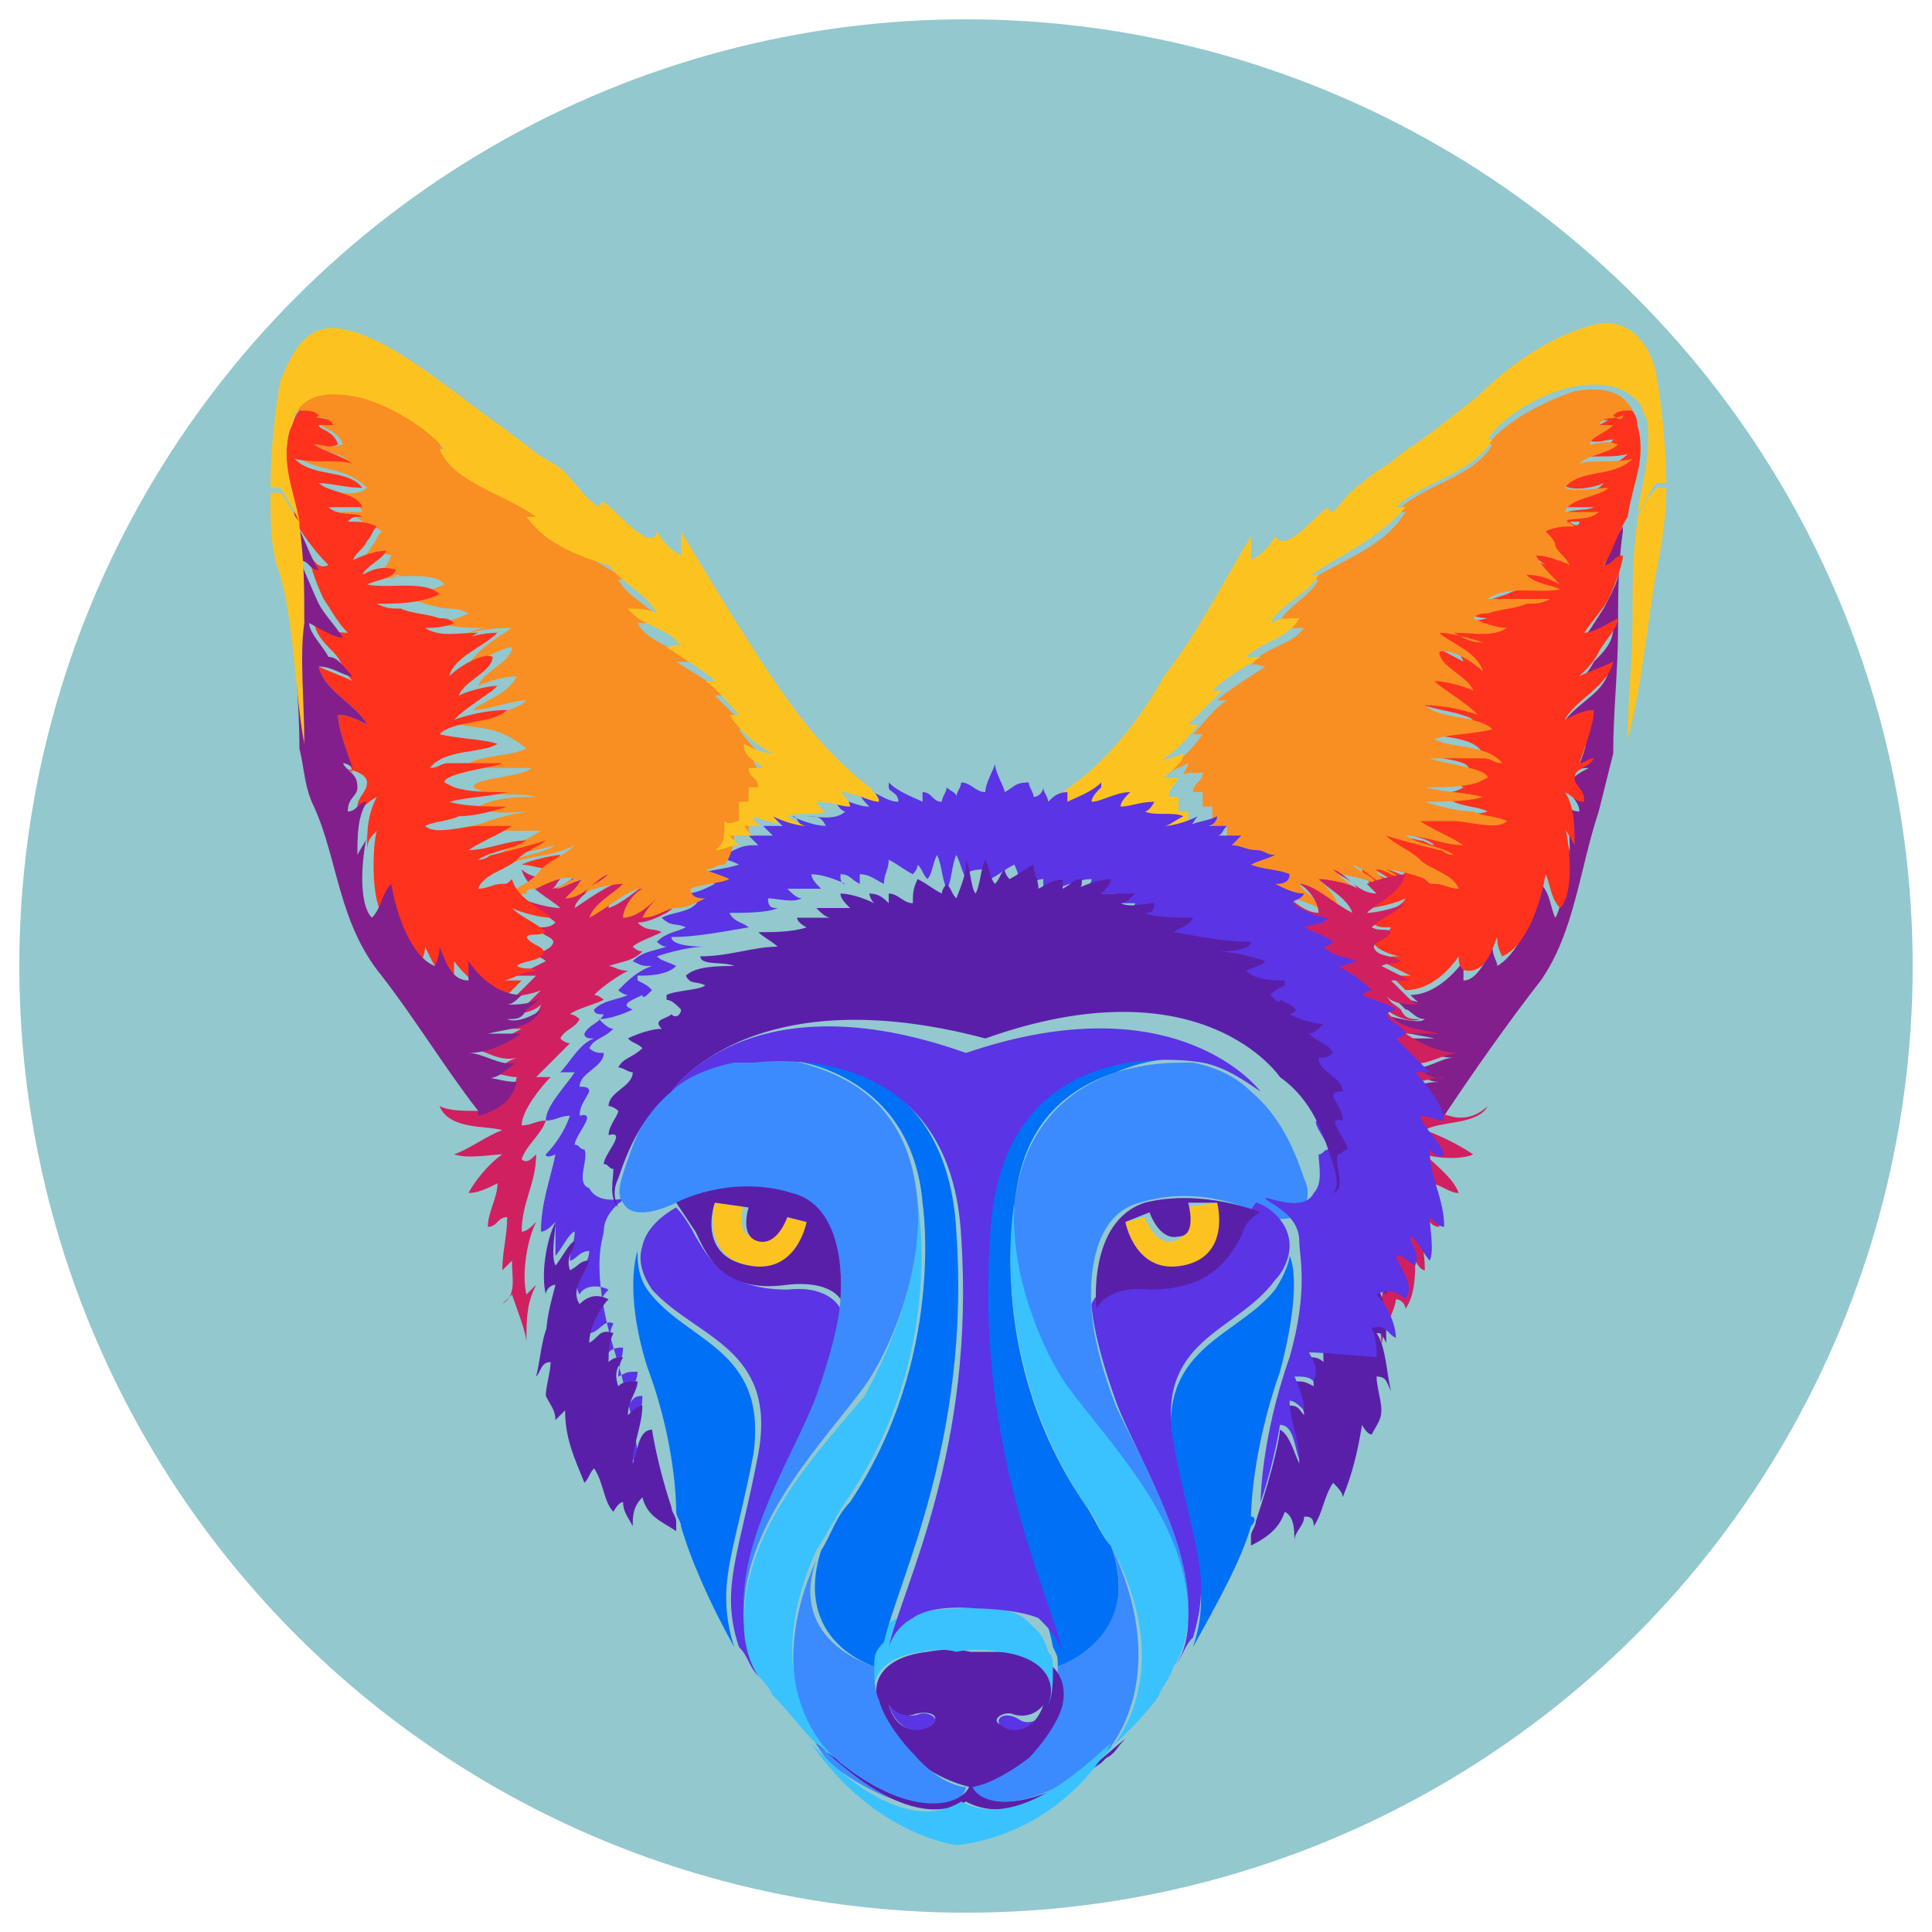 <?xml version="1.0" encoding="utf-8"?>
<!-- Generator: Adobe Illustrator 28.1.0, SVG Export Plug-In . SVG Version: 6.00 Build 0)  -->
<svg version="1.1" id="Layer_1" xmlns="http://www.w3.org/2000/svg" xmlns:xlink="http://www.w3.org/1999/xlink" width="40px" height="40px"
	 viewBox="0 0 40 40" style="enable-background:new 0 0 40 40;" xml:space="preserve">
<style type="text/css">
	.st0{fill:#93C8CE;}
	.st1{fill:#FCC320;}
	.st2{fill:#821F8C;}
	.st3{fill:#FF321D;}
	.st4{fill:#F98E23;}
	.st5{fill:#D12060;}
	.st6{fill:#0070F7;}
	.st7{fill:#5A1FA9;}
	.st8{fill:#3B8BFF;}
	.st9{fill:#5A34E5;}
	.st10{fill:#39C2FF;}
</style>
<circle class="st0" cx="20" cy="20" r="19.6"/>
<g id="XMLID_17_">
	<g>
		<path class="st1" d="M33.8,12.8c0-0.7,0-1.3,0.1-2c0,0,0,0,0-0.1c0.1-0.2,0.2-0.4,0.4-0.6h0.2c0,0.6-0.1,1.2-0.2,1.7
			c-0.2,1.1-0.3,2.4-0.6,3.5C33.7,14.5,33.8,13.6,33.8,12.8z"/>
		<path class="st2" d="M29.5,21.1c-0.2,0-0.3-0.2-0.4-0.2c-0.1-0.1-0.2-0.2-0.3-0.3c0.2,0.1,0.5,0.1,0.7,0.2c-0.1,0-0.2-0.1-0.3-0.2
			c0.4,0,0.8-0.3,1.1-0.7c0,0.2,0,0.2,0,0.4c0.3,0,0.5-0.5,0.6-0.7c0,0.2,0.1,0.3,0.1,0.4c0.5-0.3,0.8-1.2,0.9-1.7
			c0.2,0.2,0.2,0.5,0.3,0.7c0.2-0.3,0.2-1.3,0.1-1.7c0.1,0.1,0.2,0.2,0.2,0.4c0-0.4,0-0.7-0.2-1.1c0.2,0.1,0.2,0.2,0.4,0.2
			c0-0.2-0.2-0.3-0.2-0.5c0-0.2,0.2-0.3,0.4-0.4c-0.1,0-0.2,0-0.3,0.1c0.2-0.3,0.3-0.8,0.3-1.1c-0.2,0.1-0.4,0.2-0.6,0.2
			c0.2-0.5,0.9-0.7,1-1.2c-0.2,0.1-0.5,0.2-0.7,0.3c0.2-0.2,0.3-0.3,0.4-0.5c0.2-0.2,0.4-0.4,0.4-0.7c-0.2,0.2-0.4,0.3-0.7,0.3
			c0.2-0.2,0.3-0.4,0.5-0.7c0.1-0.2,0.4-0.7,0.3-0.9c-0.1,0.1-0.2,0.3-0.4,0.2c0.2-0.3,0.3-0.7,0.5-1c0,0,0,0,0,0.1
			c-0.1,0.7-0.1,1.3-0.1,2c0,0.9-0.1,1.7-0.1,2.6c-0.1,0.4-0.2,0.8-0.3,1.2c-0.4,1.2-0.5,2.5-1.2,3.5c-0.7,0.9-1.4,1.9-2,2.8v0.1
			c-0.3-0.1-0.7-0.2-0.8-0.7c0.2,0,0.4-0.1,0.7-0.1c-0.3,0-0.4-0.2-0.7-0.3c0.4,0.1,0.7-0.2,1-0.2c-0.4,0-0.7-0.2-1.1-0.4
			c0.2,0,0.4,0,0.7,0c-0.4-0.1-1-0.1-1.1-0.5C29,21.1,29.4,21.2,29.5,21.1z"/>
		<path class="st3" d="M30.2,19.8c-0.2,0.3-0.6,0.7-1.1,0.7c-0.1-0.1-0.2-0.2-0.3-0.3c0.2,0,0.2,0,0.4,0c-0.2-0.1-0.4-0.2-0.6-0.3
			c0.1-0.1,0.2-0.1,0.4-0.1c-0.1,0-0.4-0.1-0.5-0.2c-0.2-0.2,0.2-0.2,0.3-0.4c-0.2,0-0.3,0-0.4-0.1c0.2-0.2,0.6-0.3,0.7-0.5
			c-0.2,0.1-0.6,0.2-0.8,0.2c0.2-0.2,0.7-0.4,0.8-0.8c0.1,0,0.2,0,0.2,0.1c0.2,0,0.3,0.1,0.5,0.1c-0.2-0.2-0.6-0.3-0.8-0.6
			c-0.2-0.2-0.5-0.3-0.7-0.5c0.4,0.2,0.7,0.2,1.1,0.3c0.1,0,0.2,0.1,0.3,0.1c-0.2-0.2-0.7-0.2-1-0.4c0.4,0.1,0.8,0.2,1.2,0.2
			c-0.3-0.2-0.6-0.3-0.9-0.5c0.2,0,0.4,0,0.7,0c0.3,0,0.9,0.1,1.1,0c-0.2-0.1-0.5-0.1-0.7-0.2c-0.3-0.1-0.7-0.2-1-0.2
			c0.4,0,0.9,0.1,1.2-0.1c-0.4-0.2-0.8-0.2-1.2-0.2c0.3-0.1,0.7,0,1.1-0.1c0,0,0.2-0.1,0.2-0.1c0-0.2-1-0.2-1.2-0.4
			c0.3,0,0.7,0,1.1,0c0.2,0,0.2,0.1,0.4,0.1c-0.2-0.4-1-0.3-1.4-0.5c0.4-0.2,0.8-0.1,1.2-0.2c-0.3-0.2-1.1-0.2-1.4-0.5
			c0.3,0,0.8,0.2,1.1,0.2c-0.2-0.2-0.7-0.3-0.9-0.7c0.2,0,0.6,0.1,0.8,0.2c-0.1-0.3-0.7-0.5-0.7-0.8c0.2,0,0.7,0.3,0.9,0.4
			c-0.1-0.3-0.6-0.6-0.9-0.8c0.3,0,0.7,0.1,0.9,0.2c-0.2-0.1-0.4-0.2-0.6-0.2c0.3,0,0.7,0,1.1-0.1c-0.2,0-0.5-0.1-0.7-0.2
			c0.1-0.1,0.2-0.1,0.3-0.1c0.2,0,0.5-0.1,0.8-0.2c0.2-0.1,0.3-0.1,0.5-0.1c-0.4,0-0.8,0-1.2-0.2c0.3-0.3,1.1-0.1,1.5-0.2
			c-0.2-0.1-0.5-0.1-0.7-0.3c0.2,0,0.5,0.1,0.7,0.2c0,0-0.3-0.2-0.3-0.3c0.2-0.1,0.5,0.1,0.7,0.2c-0.1-0.2-0.2-0.2-0.3-0.4
			c-0.1-0.1-0.1-0.2-0.2-0.3c0.2-0.1,0.3-0.1,0.6-0.1c0.1,0.1,0.2,0.1,0.2,0c-0.1,0-0.2,0-0.2,0c-0.1,0-0.2-0.1-0.2-0.1
			c0.2-0.2,0.5-0.1,0.7-0.2c-0.2,0-0.5,0-0.7,0c0.1-0.3,0.7-0.2,0.9-0.5c-0.2,0.1-0.7,0.2-0.9,0c0.4-0.3,1-0.2,1.4-0.6
			c-0.4,0.1-0.7,0-1.1,0.1c0.2-0.1,0.7-0.2,0.8-0.4c-0.2,0-0.3,0.1-0.6,0c0.1-0.2,0.3-0.3,0.5-0.4c-0.1,0-0.2,0-0.3,0
			c0.1-0.2,0.3-0.1,0.5-0.2c-0.1,0-0.2,0-0.2,0c0.1-0.1,0.2-0.1,0.4-0.1c0.1,0.1,0.2,0.2,0.2,0.4c0.2,0.7-0.1,1.2-0.2,1.9
			c-0.2,0.3-0.3,0.7-0.5,1c0.2,0,0.2-0.2,0.4-0.2c0,0.2-0.2,0.7-0.3,0.9c-0.1,0.2-0.3,0.4-0.5,0.7c0.2,0,0.5-0.2,0.7-0.3
			c0,0.2-0.3,0.5-0.4,0.7c-0.1,0.2-0.2,0.3-0.4,0.5c0.2-0.1,0.5-0.2,0.7-0.3c-0.1,0.5-0.8,0.8-1,1.2c0.2-0.1,0.4-0.2,0.6-0.2
			c0,0.3-0.2,0.8-0.3,1.1c0.1,0,0.2-0.1,0.3-0.1c-0.1,0.2-0.4,0.2-0.4,0.4c0,0.2,0.2,0.2,0.2,0.5c-0.2,0-0.2-0.1-0.4-0.2
			c0.2,0.3,0.2,0.7,0.2,1.1c-0.1-0.2-0.2-0.3-0.2-0.4c0.1,0.4,0.2,1.4-0.1,1.7c-0.2-0.2-0.2-0.5-0.3-0.7c-0.1,0.6-0.4,1.5-0.9,1.7
			C31,19.6,31,19.5,31,19.4c-0.1,0.2-0.2,0.7-0.6,0.7C30.2,20.1,30.2,19.9,30.2,19.8z"/>
		<path class="st3" d="M28.2,18c0.2,0,0.4,0.2,0.6,0.2c-0.2-0.1-0.3-0.2-0.4-0.2c0.2-0.1,0.6,0.1,0.8,0.2c-0.2,0.2-0.6,0.2-0.8,0.2
			C28.3,18.1,28.2,18.1,28.2,18z"/>
		<path class="st4" d="M24.6,15.8c-0.2,0.1-0.4,0.2-0.6,0.2l0,0c0.4-0.2,0.7-0.5,0.9-0.8c-0.1,0-0.2,0-0.2,0
			c0.2-0.2,0.4-0.5,0.7-0.7c-0.1,0-0.1,0-0.2,0c0.2-0.2,0.7-0.5,1-0.7c-0.1,0-0.2-0.1-0.3,0c0.2-0.4,0.8-0.4,1.1-0.8
			c-0.2,0-0.4,0-0.6,0.1c0.1-0.5,0.7-0.7,0.9-1.1c-0.2,0-0.2,0-0.3,0.1c0.7-0.5,1.6-0.7,2.1-1.5c-0.1,0-0.2,0-0.2,0
			c0.6-0.6,1.6-0.7,2-1.4h-0.1c0.4-0.5,1.2-0.9,1.8-1.1c0.6-0.1,1,0,1.2,0.4c-0.2,0-0.3,0-0.4,0.1c0.1,0.1,0.2,0.1,0.2,0
			c-0.2,0.1-0.4,0-0.5,0.2c0.1,0,0.2,0,0.3,0c-0.2,0.2-0.4,0.2-0.5,0.4c0.2,0,0.3-0.1,0.6,0c-0.2,0.2-0.6,0.2-0.8,0.4
			c0.3-0.1,0.7,0,1.1-0.1c-0.4,0.4-1.1,0.2-1.4,0.6c0.2,0.1,0.7,0,0.9,0c-0.2,0.2-0.8,0.2-0.9,0.5c0.2,0,0.5,0,0.7,0
			c-0.2,0.2-0.6,0.1-0.7,0.2c0.1,0,0.2,0.1,0.2,0.1c-0.2,0-0.4,0-0.6,0.1c0.1,0.1,0.2,0.2,0.2,0.3c0.1,0.2,0.2,0.2,0.3,0.4
			c-0.2-0.1-0.5-0.2-0.7-0.2c0.1,0.2,0.3,0.4,0.5,0.6c-0.2-0.1-0.4-0.2-0.7-0.2c0.2,0.2,0.5,0.2,0.7,0.3c-0.4,0.1-1.1-0.1-1.5,0.2
			c0.4,0,0.9,0,1.3,0c-0.2,0.1-0.3,0.1-0.5,0.1c-0.2,0.1-0.5,0.1-0.8,0.2c-0.1,0-0.2,0-0.3,0.1c0.2,0.1,0.5,0.2,0.7,0.2
			c-0.3,0.2-0.7,0.1-1.1,0.1c0.2,0.1,0.3,0.2,0.6,0.2c-0.3-0.1-0.7-0.2-0.9-0.2c0.2,0.2,0.8,0.4,0.9,0.8c-0.2-0.2-0.7-0.5-0.9-0.4
			c0,0.3,0.6,0.5,0.7,0.8c-0.2-0.1-0.6-0.2-0.8-0.2c0.2,0.2,0.6,0.4,0.9,0.7c-0.3-0.1-0.7-0.2-1.1-0.2c0.3,0.3,1.1,0.2,1.4,0.5
			c-0.4,0.1-0.9,0.1-1.2,0.2c0.3,0.2,1.1,0.1,1.4,0.5c-0.2,0-0.2-0.1-0.4-0.1c-0.3,0-0.7,0-1.1,0c0.2,0.1,1.2,0.2,1.2,0.4
			c0,0-0.2,0.1-0.2,0.1c-0.3,0.1-0.7,0.1-1.1,0.1c0.4,0.1,0.8,0.1,1.2,0.2c-0.3,0.1-0.9,0.1-1.2,0.1c0.3,0.1,0.7,0.2,1,0.2
			c0.2,0.1,0.5,0.1,0.7,0.2c-0.2,0.2-0.8,0-1.1,0c-0.2,0-0.4,0-0.7,0c0.3,0.2,0.6,0.3,0.9,0.5c-0.4,0-0.8-0.2-1.2-0.2
			c0.3,0.2,0.7,0.2,1,0.4c-0.2,0-0.2-0.1-0.3-0.1c-0.4-0.1-0.8-0.2-1.1-0.3c0.2,0.2,0.5,0.3,0.7,0.5c0.2,0.2,0.7,0.3,0.8,0.6
			c-0.2,0-0.3-0.1-0.5-0.1c-0.1,0-0.1,0-0.2-0.1l0,0l0,0c-0.2-0.1-0.7-0.2-0.8-0.2c0.2,0.1,0.3,0.2,0.4,0.2c-0.2,0-0.4-0.2-0.6-0.2
			c0,0.1,0.1,0.2,0.2,0.2s0.1,0.2,0.2,0.2c-0.3,0-0.6-0.4-0.9-0.5c0.2,0.2,0.4,0.2,0.5,0.4c-0.2-0.1-0.7-0.2-0.8-0.2
			c0.2,0.2,0.7,0.5,0.7,0.7c-0.3-0.2-0.7-0.5-1.1-0.6c0.2,0.2,0.4,0.4,0.4,0.6c-0.3-0.1-0.6-0.4-0.8-0.5c0.1,0.2,0.3,0.2,0.4,0.5
			c-0.2-0.1-0.4-0.2-0.7-0.2l0,0c-0.2,0-0.4-0.1-0.6-0.2c0.2-0.1,0.3-0.1,0.3-0.2c-0.2-0.1-0.5-0.1-0.8-0.2c0.2-0.1,0.3-0.1,0.5-0.2
			c-0.2,0-0.2,0-0.4-0.1c-0.2-0.1-0.2-0.3-0.2-0.6c-0.1,0.1-0.2,0-0.3,0c0-0.2,0-0.2,0-0.4c-0.1,0-0.2,0-0.2,0c0-0.1,0-0.2,0-0.3
			c-0.1,0-0.2,0-0.2,0c0-0.2,0.2-0.2,0.2-0.4c-0.1,0-0.2,0-0.3,0C24.4,16.1,24.6,15.9,24.6,15.8z"/>
		<path class="st5" d="M26.9,18.9c-0.1-0.2-0.2-0.3-0.4-0.5c0.2,0.2,0.5,0.5,0.8,0.5c0-0.2-0.2-0.5-0.4-0.6c0.3,0,0.7,0.4,1.1,0.6
			c-0.1-0.3-0.5-0.5-0.7-0.7c0.2,0,0.7,0.1,0.8,0.2c-0.1-0.2-0.3-0.2-0.5-0.4c0.3,0.1,0.5,0.5,0.9,0.5c-0.1-0.1-0.1-0.1-0.2-0.2
			c0.2-0.1,0.7-0.2,0.8-0.2l0,0c-0.1,0.4-0.6,0.6-0.8,0.8c0.2,0,0.6-0.1,0.8-0.2c-0.2,0.2-0.5,0.3-0.7,0.5c0.2,0.1,0.3,0,0.4,0.1
			c-0.1,0.2-0.5,0.2-0.3,0.4c0.1,0.1,0.4,0.1,0.5,0.2c-0.2,0.1-0.2,0-0.4,0.1c0.2,0.1,0.4,0.2,0.6,0.3c-0.2,0-0.2,0-0.4,0
			c0.1,0.1,0.2,0.2,0.3,0.3s0.2,0.2,0.3,0.2c-0.2,0-0.6,0-0.7-0.2c0.1,0.2,0.2,0.2,0.3,0.3c0.1,0.2,0.2,0.2,0.4,0.2
			c-0.2,0.1-0.6-0.1-0.7-0.2c0.2,0.4,0.7,0.4,1.1,0.5c-0.2,0-0.4,0-0.7,0c0.3,0.2,0.7,0.4,1.1,0.4c-0.3,0-0.7,0.3-1,0.2
			c0.2,0.1,0.4,0.4,0.7,0.3c-0.2,0-0.4,0.1-0.7,0.1c0.1,0.4,0.4,0.6,0.8,0.7c0.3,0.1,0.6,0,0.8-0.2c-0.2,0.4-1,0.3-1.3,0.5
			c0.3,0.1,0.7,0.3,1,0.5c-0.2,0.1-0.7,0.1-1,0c0.2,0.2,0.6,0.5,0.7,0.8c-0.2,0-0.4-0.2-0.6-0.2c0,0.3,0.2,0.6,0.2,0.9
			c-0.2,0-0.2-0.2-0.4-0.2c0,0.4,0.1,0.7,0.1,1.1c-0.1,0-0.2-0.2-0.2-0.2c0,0.3,0,0.7-0.2,1c0-0.1-0.1-0.2-0.2-0.2
			c0,0.2-0.3,0.7-0.3,1c0-0.5-0.1-0.8-0.2-1.2c0.1,0,0.2,0.1,0.2,0.2c0.1-0.4,0-1.1-0.2-1.5c0.1,0.1,0.2,0.2,0.3,0.2
			c0-0.6-0.2-1.1-0.3-1.6c0.1,0.1,0.2,0.1,0.3,0.1c-0.2-0.2-0.4-0.5-0.5-0.8c0.2,0,0.3,0.1,0.5,0.1c0-0.3-0.4-0.7-0.6-1
			c0.1,0,0.2,0,0.3,0c-0.2-0.2-0.4-0.6-0.7-0.7c0.1,0,0.2,0,0.2-0.1c-0.1-0.2-0.3-0.2-0.4-0.4c0.1,0,0.2,0,0.2-0.1
			c-0.2-0.2-0.5-0.2-0.7-0.3c0.1,0,0.2-0.1,0.2-0.1c-0.2-0.2-0.4-0.4-0.7-0.5c0.2,0,0.2,0,0.4-0.1c-0.2-0.2-0.4-0.2-0.7-0.3
			c0.1,0,0.2-0.1,0.2-0.1c-0.2-0.2-0.4-0.2-0.6-0.3c0.2-0.1,0.3,0,0.5-0.2c-0.2-0.1-0.4-0.1-0.6-0.2c-0.3-0.2,0-0.1,0.1-0.3
			C26.5,18.6,26.7,18.8,26.9,18.9z"/>
		<path class="st6" d="M25.9,31.6c-0.2,0.7-0.7,1.6-1.2,2.5c0.4-1.2,0-1.9-0.4-4c-0.4-2.2,1.3-2.4,2.1-3.4c0.2-0.3,0.3-0.6,0.3-0.7
			c0.1,0.2,0.2,0.9-0.2,2.4c-0.6,1.7-0.6,3-0.6,3l0,0C26,31.4,26,31.5,25.9,31.6z"/>
		<path class="st7" d="M26.5,29.6c0.2,0.1,0.3,0.5,0.4,0.7c0-0.4-0.2-0.8-0.2-1.2c0.2,0,0.2,0.1,0.3,0.2c0-0.2-0.2-0.5-0.2-0.7
			c0.2,0,0.2,0,0.4,0.1c0-0.2-0.1-0.4-0.1-0.6c0.1,0,0.2,0,0.3,0.1c0-0.2,0-0.4-0.1-0.6c0.2-0.1,0.3,0.2,0.5,0.2
			c0-0.3-0.2-0.7-0.4-0.9c0.2-0.1,0.5-0.1,0.6,0.1c0.2-0.3-0.2-0.6-0.2-0.9c0.2,0,0.3,0.2,0.4,0.2c0-0.2-0.1-0.4-0.1-0.6
			c0.1,0,0.3,0.4,0.4,0.5c0.1-0.2,0-0.7,0-0.9c0.2,0.4,0.3,1.1,0.2,1.5c-0.1-0.1-0.2-0.2-0.2-0.2c0.2,0.4,0.2,0.7,0.2,1.2l0,0
			c-0.1-0.2-0.1-0.2-0.2-0.2c0.2,0.3,0.2,0.8,0.3,1.2c-0.1-0.2-0.1-0.3-0.3-0.3c0,0.2,0.1,0.5,0.1,0.7c0,0.2-0.1,0.3-0.2,0.5
			c-0.1,0-0.2-0.2-0.2-0.2c-0.1,0.6-0.2,1-0.4,1.5c0-0.1-0.1-0.2-0.2-0.3c-0.2,0.3-0.2,0.6-0.4,0.9c0-0.2-0.1-0.2-0.2-0.2
			c0,0.2-0.2,0.3-0.2,0.5c0-0.2,0-0.5-0.2-0.6c-0.1,0.3-0.3,0.5-0.7,0.7c0-0.1,0-0.2,0-0.2c0-0.1,0.1-0.2,0.1-0.3
			C26.4,30.3,26.5,29.7,26.5,29.6L26.5,29.6z"/>
		<path class="st1" d="M25.2,24.9c0,0,0.4,1.1-0.7,1.3c-1,0.2-1.2-0.9-1.2-0.9l0.4-0.1c0,0,0.2,0.6,0.6,0.5s0.2-0.7,0.2-0.7
			L25.2,24.9L25.2,24.9z"/>
		<path class="st8" d="M24.6,33.5c0-2-1.6-3.6-2.5-4.7c-0.6-0.8-1.2-2.4-1.1-3.8c0.1-1.2,0.7-2.3,2.1-2.8c0.7-0.2,1.1-0.2,1.6-0.2
			l0,0l0,0l0,0l0,0c0.5,0.1,0.9,0.3,1.2,0.6c0.6,0.5,0.9,1.2,1.1,1.8c0.1,0.2,0.1,0.4,0,0.6c-0.2,0.4-0.9,0.2-1,0.1l0,0l0,0
			c0,0-1.1-0.6-2.4-0.2c-1.2,0.3-1,2.2-1,2.2s0,0.7,0.5,2C23.6,30.2,24.7,32,24.6,33.5z"/>
		<path class="st9" d="M24.6,33.5c0.1-1.6-1.1-3.4-1.5-4.5c-0.5-1.4-0.5-2-0.5-2s0.2-0.6,1.1-0.4c1.4,0.2,1.7-0.7,1.9-1.1
			c0.2-0.3,0.4-0.6,0.4-0.6l0,0l0,0c0.1,0,0.7,0.3,0.7,0.9c0,0.2-0.1,0.5-0.3,0.7c-0.8,1.1-2.5,1.2-2.1,3.4c0.4,2.1,0.8,2.7,0.4,4
			c-0.2,0.2-0.2,0.4-0.4,0.6l0,0C24.5,34.3,24.6,33.9,24.6,33.5L24.6,33.5z"/>
		<path class="st7" d="M23.3,25.3c0,0,0.2,1.1,1.2,0.9s0.7-1.3,0.7-1.3h-0.6c0,0,0.2,0.7-0.2,0.7c-0.4,0.1-0.6-0.5-0.6-0.5
			L23.3,25.3z M25.7,25.6c-0.2,0.3-0.5,1.1-1.9,1.1c-0.9-0.1-1.1,0.4-1.1,0.4s-0.2-1.8,1-2.2c1.2-0.3,2.4,0.2,2.4,0.2
			S25.8,25.2,25.7,25.6z"/>
		<path class="st6" d="M23.1,22.2c-1.5,0.5-2,1.6-2.1,2.8l0,0c0,0-0.6,3.2,1.5,6.2c0.2,0.3,0.3,0.6,0.5,0.8c0.7,2-1.1,2.5-1.1,2.5
			l0,0c0-0.2,0-0.2-0.1-0.4l0,0c-0.2-1.2-1.8-4.1-1.5-8.6c0.2-4.1,3.8-3.7,4.4-3.6C24.4,21.9,23.8,21.9,23.1,22.2z"/>
		<path class="st1" d="M21.8,16.7c0-0.2,0.2-0.2,0.2-0.3c0.9-0.6,1.6-1.5,2.1-2.4c0.7-0.9,1.2-1.9,1.8-2.9c0,0.2,0,0.3,0,0.5
			c0.2-0.1,0.4-0.3,0.5-0.5c0.2,0.4,0.9-0.5,1.1-0.6c0,0,0,0.1,0.1,0.1c0.2-0.2,0.3-0.4,0.6-0.6c0.2-0.2,0.6-0.4,0.8-0.6
			c0.6-0.4,1.1-0.8,1.6-1.2c0.7-0.7,1.6-1.3,2.5-1.5c0.7-0.1,1.1,0.5,1.2,1.1s0.2,1.5,0.2,2.2h-0.2c-0.2,0.2-0.2,0.4-0.4,0.6
			c0.1-0.6,0.3-1.2,0.2-1.9c-0.1-0.2-0.1-0.3-0.2-0.4C33.6,8,33.2,7.9,32.6,8c-0.6,0.1-1.5,0.6-1.8,1.1h0.1c-0.4,0.7-1.5,0.9-2,1.4
			c0.1,0,0.2,0,0.2,0c-0.6,0.7-1.4,1-2.1,1.5c0.1-0.1,0.2-0.1,0.3-0.1c-0.2,0.4-0.8,0.6-1,1c0.2-0.1,0.3-0.1,0.6-0.1
			c-0.2,0.4-0.8,0.5-1.1,0.8c0.1,0,0.2,0,0.3,0c-0.3,0.2-0.7,0.4-1,0.7c0.1,0,0.2,0,0.2,0c-0.2,0.2-0.5,0.5-0.7,0.7
			c0.1,0,0.2,0,0.2,0c-0.2,0.3-0.6,0.7-0.9,0.8l0,0c0.2-0.1,0.4-0.1,0.6-0.2c0,0.2-0.2,0.3-0.4,0.5c0.1,0,0.2,0,0.3,0
			c-0.1,0.2-0.2,0.2-0.2,0.4c0.1,0,0.2,0,0.2,0c0,0.1,0,0.2,0,0.3c0.1,0,0.2,0,0.2,0c0,0.2,0,0.2,0,0.4c0.1,0,0.2,0,0.3,0
			c0,0.2,0.1,0.5,0.2,0.6c-0.2-0.1-0.3-0.1-0.5-0.1c0.1-0.1,0.2-0.2,0.2-0.2c-0.2,0-0.3,0-0.5,0c0.1-0.1,0.1-0.1,0.2-0.2
			c-0.2,0-0.2,0-0.4,0c0.1-0.1,0.2-0.2,0.2-0.2c-0.2,0-0.4,0-0.6,0.2c0.1-0.1,0.1-0.2,0.2-0.2c-0.2,0.1-0.5,0.2-0.7,0.2
			c0.1-0.2,0.2-0.2,0.4-0.2c-0.2,0-0.6,0.1-0.8-0.1c0.1,0,0.2-0.2,0.2-0.2c-0.2-0.1-0.4,0.1-0.7,0.1c0.1-0.1,0.2-0.2,0.2-0.3
			C22.2,16.4,22.1,16.7,21.8,16.7z"/>
		<path class="st8" d="M21.9,34.5L21.9,34.5c0,0,1.8-0.6,1.1-2.5c1.2,2.5,0.2,4-0.2,4.4c0,0,0,0-0.1,0.1c-1.5,1.1-2.5,0.9-2.7,0.4
			c0,0,0.5,0,1.1-0.6c0.3-0.2,0.7-0.7,0.7-1.1l0,0C21.9,35,21.9,34.7,21.9,34.5z"/>
		<path class="st9" d="M21.1,35.6c0.3,0.2,0.6-0.2,0.6-0.2c-0.2,0.7-0.8,0.5-0.9,0.4C20.5,35.6,20.8,35.4,21.1,35.6z"/>
		<path class="st10" d="M21,24.9c-0.1,1.5,0.6,3.1,1.1,3.8c0.8,1.1,2.5,2.8,2.5,4.7l0,0c0,0.4-0.1,0.8-0.3,1.1l0,0
			C24.2,34.8,24,35,24,35.1c-0.2,0.3-0.6,0.7-0.8,0.9l0,0l0,0c-0.2,0.2-0.3,0.2-0.4,0.4c0.5-0.4,1.5-2,0.2-4.4
			c-0.2-0.2-0.3-0.6-0.5-0.8C20.4,28.1,21,24.9,21,24.9L21,24.9z"/>
		<path class="st9" d="M11.5,25.3c-0.1,0.1-0.2,0.2-0.3,0.2c0-0.6,0.2-1.1,0.3-1.6c0,0-0.2,0.1-0.2,0c0.2-0.2,0.4-0.5,0.5-0.8
			c-0.2,0-0.3,0.1-0.5,0.1c0-0.3,0.4-0.7,0.6-1c-0.1,0-0.2,0-0.3,0c0.2-0.2,0.4-0.6,0.7-0.7c-0.1,0-0.2,0-0.2-0.1
			c0.1-0.2,0.3-0.2,0.4-0.4c-0.1,0-0.2,0-0.2-0.1c0.2-0.2,0.5-0.2,0.7-0.3c-0.1,0-0.2-0.1-0.2-0.1c0.2-0.2,0.4-0.4,0.7-0.5
			c-0.2,0-0.2,0-0.4-0.1c0.2-0.2,0.4-0.2,0.7-0.3c-0.1,0-0.2-0.1-0.2-0.1c0.2-0.2,0.4-0.2,0.6-0.3c-0.2-0.1-0.3,0-0.5-0.2
			c0.2-0.1,0.4-0.1,0.6-0.2c0.3-0.2,0-0.1-0.1-0.3l0,0c0.2,0,0.4-0.1,0.6-0.2c-0.2-0.1-0.3-0.1-0.3-0.2c0.2-0.1,0.5-0.1,0.8-0.2
			c-0.2-0.1-0.3-0.1-0.5-0.2c0.2,0,0.2,0,0.4-0.1c0.2-0.1,0.3-0.1,0.5-0.1c-0.1-0.1-0.2-0.2-0.2-0.2c0.2,0,0.3,0,0.5,0
			c-0.1-0.1-0.1-0.1-0.2-0.2c0.2,0,0.2,0,0.4,0c-0.1-0.1-0.2-0.2-0.2-0.2c0.2,0,0.4,0,0.6,0.2c-0.1-0.1-0.1-0.2-0.2-0.2
			c0.2,0.1,0.5,0.2,0.7,0.2c-0.1-0.2-0.2-0.2-0.4-0.2c0.2,0,0.6,0.1,0.8-0.1c-0.1,0-0.2-0.2-0.2-0.2c0.2-0.1,0.4,0.1,0.7,0.1
			c-0.1-0.1-0.2-0.2-0.2-0.3c0.3-0.1,0.5,0.2,0.8,0.2c0-0.2-0.2-0.2-0.2-0.3c0,0,0,0,0-0.1c0.2,0.2,0.5,0.3,0.7,0.4
			c0-0.1,0-0.2,0-0.2c0.2,0,0.2,0.2,0.4,0.2c0-0.1,0.1-0.2,0.1-0.3c0.1,0.1,0.2,0.1,0.2,0.2c0-0.1,0.1-0.2,0.1-0.3
			c0.2,0,0.3,0.2,0.5,0.2c0-0.2,0.2-0.5,0.2-0.6c0,0.2,0.2,0.5,0.2,0.6c0.2-0.1,0.2-0.2,0.5-0.2c0,0.1,0.1,0.2,0.1,0.3
			c0.1,0,0.2-0.1,0.2-0.2c0,0.1,0.1,0.2,0.1,0.3c0.1-0.1,0.2-0.2,0.4-0.2c0,0.1,0,0.2,0,0.2c0.2-0.1,0.5-0.2,0.7-0.4c0,0,0,0,0,0.1
			c-0.1,0.1-0.2,0.2-0.2,0.3c0.2,0,0.5-0.2,0.8-0.2c-0.1,0.1-0.2,0.2-0.2,0.3c0.2,0,0.4-0.1,0.7-0.1c0,0-0.1,0.2-0.2,0.2
			c0.2,0.1,0.6,0,0.8,0.1c-0.2,0.1-0.3,0.2-0.4,0.2c0.2,0,0.5-0.1,0.7-0.2c-0.1,0.1-0.1,0.2-0.2,0.2c0.2-0.1,0.4-0.1,0.6-0.2
			c0,0.1-0.1,0.2-0.2,0.2c0.2,0,0.2,0,0.4,0c-0.1,0.1-0.1,0.2-0.2,0.2c0.2,0,0.3,0,0.5,0c-0.1,0.1-0.2,0.2-0.2,0.2
			c0.2,0,0.3,0.1,0.5,0.1s0.2,0.1,0.4,0.1c-0.2,0.1-0.3,0.1-0.5,0.2c0.2,0.1,0.6,0.1,0.8,0.2c0,0.2-0.2,0.2-0.3,0.2
			c0.2,0.1,0.4,0.2,0.6,0.2l0,0c-0.1,0.2-0.4,0.1-0.1,0.3c0.2,0.1,0.4,0.2,0.6,0.2c-0.2,0.2-0.3,0.1-0.5,0.2
			c0.2,0.1,0.5,0.2,0.6,0.3c-0.1,0.1-0.2,0.1-0.2,0.1c0.2,0.2,0.4,0.2,0.7,0.3c-0.1,0-0.2,0.1-0.4,0.1c0.2,0.1,0.5,0.3,0.7,0.5
			c-0.1,0-0.2,0.1-0.2,0.1c0.2,0.1,0.6,0.2,0.7,0.3c-0.1,0-0.2,0.1-0.2,0.1c0.1,0.2,0.3,0.2,0.4,0.4c-0.1,0.1-0.2,0.1-0.2,0.1
			c0.2,0.2,0.5,0.5,0.7,0.7c-0.2,0-0.2,0-0.3,0c0.2,0.2,0.6,0.7,0.6,1c-0.2,0-0.3-0.1-0.5-0.1c0.1,0.3,0.4,0.5,0.5,0.8
			c-0.1,0.1-0.2,0-0.3-0.1c0,0.6,0.3,1,0.3,1.6c-0.1,0-0.2-0.1-0.3-0.2c0,0.2,0.1,0.7,0,0.9c-0.1-0.1-0.3-0.5-0.4-0.5
			c0,0.2,0.2,0.3,0.1,0.6c-0.2-0.1-0.2-0.2-0.4-0.2c0.1,0.3,0.4,0.6,0.2,0.9c-0.2-0.2-0.4-0.2-0.6-0.1c0.2,0.2,0.4,0.6,0.4,0.9
			c-0.2-0.1-0.2-0.3-0.5-0.2c0.1,0.2,0.1,0.4,0.1,0.6C27.3,28,27.2,28,27.1,28c0.1,0.2,0.2,0.3,0.1,0.6c-0.1-0.1-0.2-0.1-0.4-0.1
			c0.1,0.2,0.2,0.5,0.2,0.7c-0.1-0.1-0.2-0.2-0.3-0.2c0,0.4,0.2,0.8,0.2,1.2c-0.1-0.2-0.1-0.7-0.4-0.7l0,0c0,0-0.1,0.7-0.4,1.6l0,0
			c0,0,0-1.3,0.6-3c0.4-1.4,0.2-2.1,0.2-2.4c0-0.6-0.7-0.8-0.7-0.9c0.1,0,0.8,0.3,1-0.1c0.2-0.2,0.1-0.6,0.1-0.8
			c0.1,0,0.1-0.1,0.2-0.1c0-0.2-0.5-0.7-0.1-0.6c0-0.2-0.2-0.4-0.2-0.5c0.1-0.1,0.2-0.1,0.2-0.1c0-0.3-0.5-0.4-0.5-0.7
			c0.1,0,0.2-0.1,0.3-0.1c-0.1-0.2-0.3-0.2-0.5-0.4c0.1-0.1,0.2-0.1,0.3-0.2c-0.2-0.1-0.5-0.2-0.7-0.2c0.2-0.2-0.1-0.2-0.2-0.3
			c-0.1,0.1-0.2,0-0.2-0.1c0.1-0.1,0.2-0.2,0.3-0.2v-0.1c-0.2-0.1-0.7-0.1-0.8-0.2c0.2-0.1,0.3,0,0.4-0.2c-0.2-0.2-0.7-0.2-1-0.2
			c0.2-0.1,0.7,0,0.7-0.2c-0.6,0-1.1-0.2-1.6-0.2c0.1-0.1,0.3-0.2,0.4-0.3c-0.3,0-0.7,0-1-0.1c0.2-0.1,0.2-0.2,0.2-0.2
			c-0.2,0-0.5,0-0.7,0c0.1,0,0.2-0.1,0.3-0.2c-0.2,0-0.4,0-0.7,0c0.1-0.1,0.2-0.2,0.2-0.3c-0.2,0-0.5,0.1-0.7,0.2
			c0.1-0.1,0.1-0.2,0.1-0.2c-0.2,0-0.3,0.1-0.4,0.2c0-0.1,0-0.2,0-0.2c-0.2,0-0.3,0.2-0.5,0.2c0-0.2,0-0.3-0.1-0.5
			c-0.2,0.1-0.3,0.2-0.5,0.3c0-0.1-0.1-0.2-0.1-0.2C20,18,20,18.1,20,18.2c-0.1-0.2-0.1-0.3-0.2-0.5c-0.1,0.2-0.1,0.6-0.2,0.7
			c-0.1-0.2-0.1-0.5-0.2-0.7c-0.1,0.2-0.1,0.4-0.2,0.5c-0.1-0.1-0.1-0.2-0.2-0.3c0,0.1-0.1,0.2-0.1,0.2c-0.2-0.1-0.3-0.2-0.5-0.3
			c0,0.2-0.1,0.3-0.1,0.5c-0.2-0.1-0.3-0.2-0.5-0.2c0,0.1,0,0.2,0,0.2c-0.2-0.1-0.2-0.2-0.4-0.2c0,0.1,0,0.2,0.1,0.2
			c-0.2-0.1-0.5-0.2-0.7-0.2c0,0.1,0.1,0.2,0.2,0.3c-0.2,0-0.4,0-0.7,0c0.1,0.1,0.2,0.2,0.3,0.2c-0.2,0.1-0.5,0-0.7,0
			c0,0.2,0.1,0.2,0.2,0.2c-0.2,0.1-0.7,0.1-1,0.1c0.1,0.2,0.3,0.2,0.4,0.3c-0.6,0.1-1.1,0.2-1.6,0.2c0,0.2,0.6,0.2,0.7,0.2
			c-0.3,0-0.7,0.1-1,0.2c0.1,0.1,0.2,0.1,0.4,0.2c-0.2,0.2-0.6,0.2-0.8,0.2v0.1c0.2,0.1,0.2,0.1,0.3,0.2c-0.1,0.1-0.2,0.2-0.2,0.1
			c-0.2,0.1-0.5,0.2-0.2,0.3c-0.2,0.1-0.5,0.2-0.7,0.2c0.1,0.1,0.2,0.2,0.3,0.2c-0.2,0.2-0.4,0.2-0.5,0.4c0.1,0.1,0.2,0.1,0.3,0.1
			c0,0.3-0.5,0.4-0.5,0.7c0.1,0,0.2,0,0.2,0.1c-0.1,0.2-0.2,0.3-0.2,0.5c0.4-0.1-0.1,0.4-0.1,0.6c0.1,0,0.1,0.1,0.2,0.1
			c0.1,0.2-0.2,0.7,0.1,0.8c0.2,0.4,0.9,0.2,1,0.1c-0.1,0-0.7,0.3-0.7,0.8c0,0.1-0.3,0.7,0.2,2.4c0.5,1.6,0.6,2.9,0.6,3
			c-0.3-1-0.4-1.6-0.4-1.6l0,0c0.3,0.2,0.2,0.6,0.2,0.8c0-0.4,0.2-0.8,0.2-1.2c-0.2,0-0.2,0.1-0.3,0.2c0-0.2,0.2-0.5,0.2-0.7
			c-0.2,0-0.2,0-0.4,0.1c0-0.2,0.1-0.4,0.1-0.6c-0.1,0-0.2,0-0.3,0.1c0-0.2,0-0.4,0.1-0.6c-0.2-0.1-0.3,0.2-0.5,0.2
			c0-0.3,0.2-0.7,0.4-0.9c-0.2-0.1-0.5-0.1-0.6,0.1c-0.2-0.3,0.2-0.6,0.2-0.9c-0.2,0-0.3,0.2-0.4,0.2c0-0.2,0.1-0.4,0.1-0.6
			c-0.1,0-0.3,0.4-0.4,0.5C11.5,26,11.5,25.5,11.5,25.3z"/>
		<path class="st7" d="M20.7,35.7c0.2,0.2,0.7,0.2,0.9-0.4c0,0-0.2,0.3-0.6,0.2C20.8,35.4,20.5,35.6,20.7,35.7z M18.4,35.3
			c0.2,0.7,0.8,0.5,0.9,0.4c0.2-0.2-0.1-0.3-0.4-0.2C18.6,35.6,18.4,35.3,18.4,35.3z M18.9,36.4c-0.3-0.2-0.7-0.7-0.7-1.1
			c-0.2-0.5,0.1-1,1-1.1c0.5-0.1,0.9,0,0.9,0s0.4,0,0.9,0c0.9,0.1,1.1,0.6,1,1.1c-0.1,0.4-0.5,0.9-0.7,1.1C20.5,37,20.1,37,20.1,37
			S19.5,36.9,18.9,36.4z"/>
		<path class="st9" d="M19.3,35.7c-0.2,0.2-0.7,0.2-0.9-0.4c0,0,0.2,0.3,0.6,0.2C19.2,35.4,19.5,35.6,19.3,35.7z"/>
		<path class="st10" d="M19.1,34.2c-0.9,0.1-1.1,0.6-1,1.1l0,0c-0.1-0.2-0.1-0.5-0.1-0.7c0-0.2,0.1-0.3,0.1-0.5
			c0.1-0.2,0.2-0.5,0.5-0.6c0.5-0.2,1.3-0.2,1.3-0.2s0.9-0.1,1.3,0.2c0.2,0.2,0.4,0.3,0.5,0.7l0,0c0.1,0.1,0.1,0.2,0.1,0.4
			c0,0.2,0,0.5-0.1,0.7l0,0c0.2-0.5-0.1-1-1-1.1c-0.5-0.1-0.9,0-0.9,0S19.5,34.1,19.1,34.2z"/>
		<path class="st8" d="M18.1,34.5c0,0.2,0,0.5,0.1,0.7l0,0c0.1,0.4,0.5,0.9,0.7,1.1C19.5,37,20,37,20,37c-0.1,0.5-1.2,0.7-2.7-0.4
			l0,0c-0.4-0.3-1.5-1.9-0.4-4.3C16.3,34,18.1,34.5,18.1,34.5L18.1,34.5z"/>
		<path class="st10" d="M19,24.9c0,0,0.6,3.2-1.5,6.2c-0.2,0.3-0.4,0.7-0.6,1c-1.1,2.4-0.1,3.9,0.4,4.3l0,0
			c-0.2-0.1-0.3-0.2-0.5-0.4l0,0l0,0c-0.2-0.2-0.5-0.6-0.8-0.9c-0.1-0.2-0.2-0.3-0.3-0.4l0,0c-0.2-0.3-0.3-0.7-0.3-1.1l0,0
			c0-2,1.6-3.6,2.5-4.7C18.4,28,19.1,26.4,19,24.9L19,24.9z"/>
		<path class="st7" d="M20,37.3c-1.3,0.7-2.9-1.1-3.1-1.2c0.2,0.2,0.3,0.2,0.5,0.4c1.5,1.2,2.6,0.9,2.7,0.4c0.1,0.5,1.1,0.7,2.7-0.4
			c0,0,0,0,0.1-0.1c0.2-0.1,0.2-0.2,0.4-0.4C23,36.2,21.3,38,20,37.3z"/>
		<path class="st10" d="M16.8,36.1c0.2,0.2,1.8,2,3.1,1.2c1.3,0.7,2.9-1.1,3.1-1.2l0,0c-1.2,2-3.2,2.1-3.2,2.1S18.1,38,16.8,36.1
			L16.8,36.1z"/>
		<path class="st6" d="M18.1,34.5c0,0-1.7-0.5-1.1-2.4c0.2-0.3,0.3-0.7,0.6-1c2-3,1.5-6.2,1.5-6.2l0,0c-0.1-1.2-0.7-2.3-2.1-2.8
			c-0.6-0.2-1.1-0.2-1.5-0.2c0.8-0.1,4.1-0.2,4.3,3.6c0.3,4.3-1.2,7.2-1.5,8.5C18.1,34.2,18.1,34.3,18.1,34.5L18.1,34.5z"/>
		<path class="st1" d="M16.3,25.2l0.4,0.1c0,0-0.2,1.1-1.2,0.9s-0.7-1.3-0.7-1.3h0.6c0,0-0.2,0.7,0.2,0.7
			C16.1,25.7,16.3,25.2,16.3,25.2z"/>
		<path class="st6" d="M14.1,31.6c0-0.1-0.1-0.2-0.1-0.3l0,0c0-0.1,0-1.4-0.6-3c-0.5-1.6-0.2-2.4-0.2-2.4c0,0.2,0,0.5,0.2,0.8
			c0.8,1.1,2.5,1.2,2.2,3.4c-0.4,2.1-0.8,2.7-0.4,4C14.7,33.2,14.3,32.3,14.1,31.6z"/>
		<path class="st9" d="M13.3,25.8c0.1-0.5,0.7-0.8,0.7-0.8l0,0c0,0,0.2,0.2,0.4,0.6c0.2,0.3,0.5,1.1,1.9,1.1
			c0.9-0.1,1.1,0.4,1.1,0.4s0,0.7-0.5,2c-0.4,1.1-1.6,2.9-1.5,4.5l0,0c0,0.4,0.1,0.8,0.3,1.1l0,0c-0.2-0.2-0.2-0.4-0.4-0.6
			c-0.4-1.2,0-1.9,0.4-4c0.4-2.2-1.3-2.4-2.2-3.4C13.3,26.4,13.2,26.1,13.3,25.8z"/>
		<path class="st8" d="M12.9,24.9c-0.1-0.1-0.1-0.3,0-0.6c0.2-0.6,0.4-1.3,1.1-1.8c0.3-0.3,0.7-0.5,1.3-0.6h0.1
			c0.4-0.1,0.9,0,1.5,0.2c1.5,0.5,2,1.6,2.1,2.8c0.1,1.5-0.6,3.1-1.1,3.8c-0.8,1.1-2.5,2.8-2.5,4.7c-0.1-1.6,1.1-3.4,1.5-4.5
			c0.5-1.4,0.5-2,0.5-2s0.2-1.8-1-2.2c-1.2-0.3-2.4,0.2-2.4,0.2l0,0C13.8,25,13.1,25.3,12.9,24.9z"/>
		<path class="st9" d="M15.2,22c-0.5,0.1-1,0.3-1.3,0.6c0,0,1.6-2.4,6.1-0.8c4.4-1.5,6.1,0.8,6.1,0.8c-0.3-0.2-0.7-0.5-1.2-0.6l0,0
			l0,0l0,0l0,0c-0.6-0.1-4.2-0.5-4.4,3.6c-0.3,4.4,1.2,7.3,1.5,8.6c-0.1-0.3-0.3-0.5-0.5-0.7c-0.5-0.2-1.3-0.2-1.3-0.2
			s-0.9-0.1-1.3,0.2c-0.2,0.1-0.4,0.3-0.5,0.6c0.3-1.3,1.8-4.1,1.5-8.5c-0.2-3.8-3.5-3.7-4.3-3.6C15.3,22,15.3,22,15.2,22z"/>
		<path class="st7" d="M14.8,24.9c0,0-0.4,1.1,0.7,1.3c1,0.2,1.2-0.9,1.2-0.9l-0.4-0.1c0,0-0.2,0.6-0.6,0.5s-0.2-0.7-0.2-0.7
			L14.8,24.9L14.8,24.9z M16.3,26.6c-1.4,0.2-1.7-0.7-1.9-1.1c-0.2-0.3-0.4-0.6-0.4-0.6s1.1-0.6,2.4-0.2c1.2,0.3,1,2.2,1,2.2
			S17.2,26.5,16.3,26.6z"/>
		<path class="st7" d="M13.9,22.6c-0.6,0.5-0.9,1.2-1.1,1.8c-0.1,0.2-0.1,0.4,0,0.6c-0.2-0.2-0.1-0.6-0.1-0.8
			c-0.1,0-0.1-0.1-0.2-0.1c0-0.2,0.5-0.7,0.1-0.6c0-0.2,0.2-0.4,0.2-0.5c-0.1-0.1-0.2-0.1-0.2-0.1c0-0.3,0.5-0.4,0.5-0.7
			c-0.1,0-0.2-0.1-0.3-0.1c0.1-0.2,0.3-0.2,0.5-0.4c-0.1-0.1-0.2-0.1-0.3-0.2c0.2-0.1,0.5-0.2,0.7-0.2c-0.2-0.2,0.1-0.2,0.2-0.3
			c0.1,0.1,0.2,0,0.2-0.1c-0.1-0.1-0.2-0.2-0.3-0.2v-0.1c0.2-0.1,0.7-0.1,0.8-0.2c-0.2-0.1-0.3,0-0.4-0.2c0.2-0.2,0.7-0.2,1-0.2
			c-0.2-0.1-0.7,0-0.7-0.2c0.6,0,1.1-0.2,1.6-0.2c-0.1-0.1-0.3-0.2-0.4-0.3c0.3,0,0.7,0,1-0.1c-0.2-0.1-0.2-0.2-0.2-0.2
			c0.2,0,0.5,0,0.7,0c-0.1,0-0.2-0.1-0.3-0.2c0.2,0,0.4,0,0.7,0c-0.1-0.1-0.2-0.2-0.2-0.3c0.2,0,0.5,0.1,0.7,0.2
			c-0.1-0.1-0.1-0.2-0.1-0.2c0.2,0,0.3,0.1,0.4,0.2c0-0.1,0-0.2,0-0.2c0.2,0,0.3,0.2,0.5,0.2c0-0.2,0-0.3,0.1-0.5
			c0.2,0.1,0.3,0.2,0.5,0.3c0-0.1,0.1-0.2,0.1-0.2c0.1,0.1,0.1,0.2,0.2,0.3C20,18.1,20,18,20,17.8c0.1,0.2,0.1,0.6,0.2,0.7
			c0.1-0.2,0.1-0.5,0.2-0.7c0.1,0.2,0.1,0.4,0.2,0.5c0.1-0.1,0.1-0.2,0.2-0.3c0,0.1,0.1,0.2,0.1,0.2c0.2-0.1,0.3-0.2,0.5-0.3
			c0,0.2,0.1,0.3,0.1,0.5c0.2-0.1,0.3-0.2,0.5-0.2c0,0.1,0,0.2,0,0.2c0.2-0.1,0.2-0.2,0.4-0.2c0,0.1,0,0.2-0.1,0.2
			c0.2-0.1,0.5-0.2,0.7-0.2c0,0.1-0.1,0.2-0.2,0.3c0.2,0,0.4,0,0.7,0c-0.1,0.1-0.2,0.2-0.3,0.2c0.2,0.1,0.5,0,0.7,0
			c0,0.2-0.1,0.2-0.2,0.2c0.2,0.1,0.7,0.1,1,0.1c-0.1,0.2-0.3,0.2-0.4,0.3c0.6,0.1,1.1,0.2,1.6,0.2c0,0.2-0.6,0.2-0.7,0.2
			c0.3,0,0.7,0.1,1,0.2c-0.1,0.1-0.2,0.1-0.4,0.2c0.2,0.2,0.6,0.2,0.8,0.2v0.1c-0.2,0.1-0.2,0.1-0.3,0.2c0.1,0.1,0.2,0.2,0.2,0.1
			c0.2,0.1,0.5,0.2,0.2,0.3c0.2,0.1,0.5,0.2,0.7,0.2c-0.1,0.1-0.2,0.2-0.3,0.2c0.2,0.2,0.4,0.2,0.5,0.4c-0.1,0.1-0.2,0.1-0.3,0.1
			c0,0.3,0.5,0.4,0.5,0.7c-0.1,0-0.2,0-0.2,0.1c0.1,0.2,0.2,0.3,0.2,0.5c-0.4-0.1,0.1,0.4,0.1,0.6c-0.1,0-0.1,0.1-0.2,0.1
			c-0.1,0.2,0.2,0.7-0.1,0.8c0.1-0.1,0.1-0.3,0-0.6c-0.2-0.6-0.4-1.3-1.1-1.8c0,0-1.6-2.4-6.1-0.8C15.5,20.2,13.9,22.6,13.9,22.6z"
			/>
		<path class="st7" d="M11.3,27.8c0-0.5,0.1-0.8,0.2-1.2c-0.1,0-0.2,0.1-0.2,0.2c-0.1-0.4,0-1.1,0.2-1.5c0,0.2-0.1,0.7,0,0.9
			c0.1-0.1,0.3-0.5,0.4-0.5c0,0.2-0.2,0.3-0.1,0.6c0.2-0.1,0.2-0.2,0.4-0.2c-0.1,0.3-0.4,0.6-0.2,0.9c0.2-0.2,0.4-0.2,0.6-0.1
			c-0.2,0.2-0.4,0.6-0.4,0.9c0.2-0.1,0.2-0.3,0.5-0.2c-0.1,0.2-0.1,0.4-0.1,0.6c0.1-0.1,0.2-0.1,0.3-0.1c-0.1,0.2-0.2,0.3-0.1,0.6
			c0.1-0.1,0.2-0.1,0.4-0.1C13.2,28.8,13,29,13,29.3c0.1-0.1,0.2-0.2,0.3-0.2c0,0.4-0.2,0.8-0.2,1.2c0.1-0.2,0.1-0.7,0.4-0.7l0,0
			c0,0,0.1,0.7,0.4,1.6l0,0c0,0.1,0.1,0.2,0.1,0.3c0,0.1,0,0.2,0,0.2c-0.3-0.2-0.6-0.3-0.7-0.7c-0.2,0.2-0.2,0.4-0.2,0.6
			c-0.1-0.2-0.2-0.3-0.2-0.5c-0.1,0-0.2,0.2-0.2,0.2c-0.2-0.2-0.2-0.6-0.4-0.9c-0.1,0.1-0.1,0.2-0.2,0.3c-0.2-0.5-0.4-0.9-0.4-1.5
			c-0.1,0.1-0.2,0.2-0.2,0.2c0-0.2-0.1-0.3-0.2-0.5c0-0.2,0.1-0.5,0.1-0.7c-0.2,0-0.2,0.2-0.3,0.3c0.1-0.4,0.1-0.8,0.3-1.2
			C11.5,27.6,11.4,27.7,11.3,27.8L11.3,27.8z"/>
		<path class="st3" d="M11.2,18.1c0.2,0,0.4-0.2,0.6-0.2c0,0.1-0.1,0.2-0.2,0.2c-0.2-0.1-0.7-0.2-0.8-0.2c0.2-0.1,0.7-0.2,0.8-0.2
			C11.5,17.9,11.4,18,11.2,18.1z"/>
		<path class="st5" d="M10.6,26.1c0,0-0.2,0.2-0.2,0.2c0-0.4,0.1-0.7,0.1-1.1c-0.2,0-0.2,0.2-0.4,0.2c0-0.3,0.2-0.6,0.2-0.9
			c-0.2,0.1-0.4,0.2-0.6,0.2c0.1-0.2,0.4-0.6,0.7-0.8c-0.2,0-0.7,0.1-1,0c0.3-0.1,0.7-0.4,1-0.5c-0.3-0.1-1.1,0-1.3-0.5
			C9.3,23,9.6,23,9.9,23c0.3-0.1,0.7-0.2,0.8-0.7c-0.2,0-0.4-0.1-0.7-0.1c0.3,0,0.4-0.2,0.7-0.3c-0.4,0.1-0.7-0.2-1-0.2
			c0.4,0,0.7-0.2,1.1-0.4c-0.2,0-0.4,0-0.7,0c0.4-0.1,1-0.1,1.1-0.5c-0.2,0.2-0.6,0.2-0.7,0.2c0.2,0,0.3-0.2,0.4-0.2
			c0.1-0.1,0.2-0.2,0.3-0.3c-0.2,0.1-0.5,0.1-0.7,0.2c0.1,0,0.2-0.1,0.3-0.2c0.1-0.1,0.2-0.2,0.3-0.3c-0.2,0-0.2,0-0.4,0
			c0.2-0.1,0.4-0.2,0.6-0.3c-0.1-0.1-0.2-0.1-0.4-0.1c0.1,0,0.4-0.1,0.5-0.2c0.2-0.2-0.2-0.2-0.3-0.4c0.2,0,0.3,0,0.4-0.1
			c-0.2-0.2-0.6-0.3-0.7-0.5c0.2,0.1,0.6,0.2,0.8,0.2c-0.2-0.2-0.7-0.4-0.8-0.8l0,0c0.2,0.2,0.6,0.2,0.8,0.2
			c-0.1,0.1-0.1,0.2-0.2,0.2c0.3,0,0.6-0.4,0.9-0.5c-0.2,0.2-0.4,0.2-0.5,0.4c0.2-0.1,0.7-0.2,0.8-0.2c-0.2,0.2-0.7,0.5-0.7,0.7
			c0.3-0.2,0.7-0.5,1.1-0.6c-0.2,0.2-0.4,0.4-0.4,0.6c0.3-0.1,0.6-0.4,0.8-0.5c-0.1,0.2-0.3,0.2-0.4,0.5c0.2-0.1,0.4-0.2,0.7-0.2
			c0.1,0.2,0.4,0.1,0.1,0.3c-0.2,0.1-0.4,0.2-0.6,0.2c0.2,0.2,0.3,0.1,0.5,0.2c-0.2,0.1-0.5,0.2-0.6,0.3c0.1,0.1,0.2,0.1,0.2,0.1
			c-0.2,0.2-0.4,0.2-0.7,0.3c0.1,0,0.2,0.1,0.4,0.1c-0.2,0.1-0.5,0.3-0.7,0.5c0.1,0,0.2,0.1,0.2,0.1c-0.2,0.1-0.6,0.2-0.7,0.3
			c0.1,0,0.2,0.1,0.2,0.1c-0.1,0.2-0.3,0.2-0.4,0.4c0.1,0.1,0.2,0.1,0.2,0.1c-0.2,0.2-0.5,0.5-0.7,0.7c0.2,0,0.2,0,0.3,0
			c-0.2,0.2-0.6,0.7-0.6,1c0.2,0,0.3-0.1,0.5-0.1c-0.1,0.3-0.4,0.5-0.5,0.8c0.1,0.1,0.2,0,0.3-0.1c0,0.6-0.3,1-0.3,1.6
			c0.1,0,0.2-0.1,0.3-0.2c-0.2,0.4-0.3,1.1-0.2,1.5c0.1-0.1,0.2-0.2,0.2-0.2c-0.2,0.4-0.2,0.7-0.2,1.2c0-0.2-0.2-0.7-0.3-1
			c-0.1,0.1-0.2,0.2-0.2,0.2C10.7,26.8,10.6,26.5,10.6,26.1z"/>
		<path class="st4" d="M6.5,9.2c0.2,0,0.3,0.1,0.6,0C7,8.9,6.7,8.9,6.5,8.7c0.1,0,0.2,0,0.3,0C6.7,8.6,6.5,8.7,6.3,8.6
			c0.1,0,0.2,0,0.2,0C6.5,8.5,6.3,8.5,6.1,8.5C6.4,8.1,6.8,8,7.4,8.1c0.6,0.1,1.5,0.6,1.8,1.1H9.1c0.4,0.7,1.5,0.9,2.1,1.4
			c-0.1,0-0.2,0-0.2,0c0.6,0.7,1.4,1,2.1,1.5c-0.1-0.1-0.2-0.1-0.3-0.1c0.2,0.4,0.8,0.6,1,1c-0.2-0.1-0.3-0.1-0.6-0.1
			c0.2,0.4,0.8,0.5,1.1,0.8c-0.1,0-0.2,0-0.3,0c0.3,0.2,0.7,0.4,1,0.7c-0.1,0-0.2,0-0.2,0c0.2,0.2,0.5,0.5,0.7,0.7
			c-0.1,0-0.2,0-0.2,0c0.2,0.3,0.6,0.7,0.9,0.8l0,0c-0.2-0.1-0.4-0.1-0.6-0.2c0,0.2,0.2,0.3,0.4,0.5c-0.1,0-0.2,0-0.3,0
			c0.1,0.2,0.2,0.2,0.2,0.4c-0.1,0-0.2,0-0.2,0c0,0.1,0,0.2,0,0.3c-0.1,0-0.2,0-0.2,0c0,0.2,0,0.2,0,0.4c-0.1,0-0.2,0-0.3,0
			c0,0.2-0.1,0.5-0.2,0.6c-0.2,0-0.2,0.1-0.4,0.1c0.2,0.1,0.3,0.1,0.5,0.2c-0.2,0.1-0.6,0.1-0.8,0.2c0,0.2,0.2,0.2,0.3,0.2
			c-0.2,0.1-0.4,0.2-0.6,0.2l0,0c-0.2,0-0.4,0.2-0.7,0.2c0.1-0.2,0.2-0.3,0.4-0.5c-0.2,0.2-0.5,0.5-0.8,0.5c0-0.2,0.2-0.5,0.4-0.6
			c-0.3,0-0.7,0.4-1.1,0.6c0.1-0.3,0.5-0.5,0.7-0.7c-0.2,0-0.7,0.1-0.8,0.2c0.1-0.2,0.3-0.2,0.5-0.4c-0.3,0.1-0.5,0.5-0.9,0.5
			c0.1-0.1,0.1-0.1,0.2-0.2s0.1-0.2,0.2-0.2c-0.2,0-0.4,0.2-0.6,0.2c0.2-0.1,0.3-0.2,0.4-0.2c-0.2-0.1-0.6,0.1-0.8,0.2l0,0l0,0
			c-0.1,0-0.2,0-0.2,0.1c-0.2,0-0.3,0.1-0.5,0.1c0.2-0.2,0.6-0.3,0.8-0.6c0.2-0.2,0.5-0.3,0.7-0.5c-0.4,0.2-0.7,0.2-1.1,0.3
			c-0.1,0-0.2,0.1-0.3,0.1c0.2-0.2,0.7-0.2,1-0.4c-0.4,0.1-0.8,0.2-1.2,0.2c0.3-0.2,0.6-0.3,0.9-0.5c-0.2,0-0.4,0-0.7,0
			c-0.3,0-0.9,0.1-1.1,0c0.2-0.1,0.5-0.1,0.7-0.2c0.3-0.1,0.7-0.2,1-0.2c-0.4,0-0.9,0.1-1.2-0.1c0.4-0.2,0.8-0.2,1.2-0.2
			c-0.3-0.1-0.7,0-1.1-0.1c0,0-0.2-0.1-0.2-0.1c0-0.2,1-0.2,1.2-0.4c-0.3,0-0.7,0-1.1,0c-0.2,0-0.2,0.1-0.4,0.1
			c0.2-0.4,1-0.3,1.4-0.5C10.3,15,9.9,15.1,9.5,15c0.3-0.2,1.1-0.2,1.4-0.5c-0.3,0-0.8,0.2-1.1,0.2c0.2-0.2,0.7-0.3,0.9-0.7
			c-0.2,0-0.6,0.1-0.8,0.2c0.1-0.3,0.7-0.5,0.7-0.8c-0.2,0-0.7,0.3-0.9,0.4c0.1-0.3,0.6-0.6,0.9-0.8c-0.6,0-0.9,0.1-1.1,0.2
			c0.2-0.1,0.4-0.2,0.6-0.2c-0.3,0-0.7,0-1.1-0.1c0.2,0,0.5-0.1,0.7-0.2c-0.2-0.1-0.3-0.1-0.4-0.1c-0.2,0-0.5-0.1-0.8-0.2
			c-0.2,0-0.3,0-0.5-0.1c0.4,0,0.8,0,1.2-0.2c-0.2-0.3-1.1-0.1-1.4-0.2C7.8,12,8.1,12,8.3,11.9c-0.2,0-0.5,0.1-0.7,0.2
			c0.2-0.2,0.4-0.3,0.5-0.6c-0.3-0.1-0.6,0.1-0.7,0.2c0.1-0.2,0.2-0.2,0.3-0.4c0.1-0.1,0.1-0.2,0.2-0.3c-0.1-0.1-0.3-0.1-0.6-0.1
			c0.1,0,0.2-0.1,0.2-0.1c-0.2-0.2-0.6-0.2-0.7-0.2c0.2,0,0.5,0,0.7,0c-0.1-0.3-0.7-0.3-0.8-0.5c0.2,0.1,0.7,0.2,0.9,0
			C7.1,9.6,6.5,9.8,6.1,9.4c0.4,0.1,0.7,0,1.1,0.1C7,9.4,6.6,9.3,6.5,9.2z"/>
		<path class="st3" d="M6.1,10.8C6.1,10.2,5.8,9.6,6,8.9c0.1-0.2,0.1-0.3,0.2-0.4c0.2,0,0.3,0,0.4,0.1c-0.1,0.1-0.2,0.1-0.2,0
			c0.2,0.1,0.4,0,0.5,0.2c-0.1,0-0.2,0-0.3,0C6.6,8.9,6.9,8.9,7,9.2c-0.2,0.1-0.3,0-0.5,0C6.6,9.3,7,9.4,7.3,9.6
			C7,9.5,6.5,9.6,6.1,9.5c0.4,0.4,1.1,0.2,1.4,0.6c-0.3,0-0.7-0.1-0.9-0.1c0.2,0.2,0.8,0.2,0.9,0.5c-0.2,0-0.5,0-0.7,0
			c0.2,0.2,0.6,0.1,0.7,0.2c-0.2,0-0.2,0-0.3,0.1c-0.1,0-0.2,0-0.2,0c0.1,0,0.2,0,0.2,0c0.2,0,0.4,0,0.6,0.1
			c-0.1,0.1-0.1,0.2-0.2,0.3c-0.1,0.2-0.2,0.2-0.3,0.4c0.2-0.1,0.5-0.2,0.7-0.2c-0.1,0.2-0.4,0.3-0.5,0.5c0.2-0.1,0.4-0.2,0.7-0.1
			C8.1,12,7.8,12,7.6,12.1C8,12.2,8.8,12,9.1,12.3c-0.4,0.2-0.9,0.2-1.3,0.2c0.2,0.1,0.3,0.1,0.5,0.1c0.2,0.1,0.5,0.1,0.8,0.2
			c0.1,0,0.2,0,0.3,0.1C9.2,13,8.9,13,8.8,13c0.3,0.2,0.7,0.1,1.1,0.1c-0.2,0.1-0.3,0.2-0.5,0.2c0.2-0.1,0.6-0.2,0.9-0.2
			C10,13.4,9.4,13.6,9.3,14c0.2-0.2,0.7-0.5,0.9-0.4c0,0.3-0.6,0.5-0.7,0.8c0.2-0.1,0.6-0.2,0.8-0.2c-0.2,0.2-0.6,0.4-0.9,0.7
			c0.3-0.1,0.7-0.2,1.1-0.2c-0.3,0.3-1.1,0.2-1.4,0.5c0.4,0.1,0.9,0.1,1.2,0.2c-0.3,0.2-1.1,0.1-1.4,0.5c0.2,0,0.2-0.1,0.4-0.1
			c0.3,0,0.7,0,1.1,0c-0.2,0.1-1.2,0.2-1.2,0.4c0,0,0.2,0.1,0.2,0.1c0.3,0.1,0.7,0.1,1.1,0.1c-0.4,0.1-0.8,0.1-1.2,0.2
			c0.3,0.1,0.9,0.1,1.2,0.1c-0.3,0.1-0.7,0.2-1,0.2c-0.2,0.1-0.5,0.1-0.7,0.2c0.2,0.2,0.8,0,1.1,0c0.2,0,0.4,0,0.7,0
			c-0.3,0.2-0.6,0.3-0.9,0.5c0.4,0,0.8-0.2,1.2-0.2c-0.3,0.2-0.7,0.2-1,0.4c0.2,0,0.2-0.1,0.3-0.1c0.4-0.1,0.8-0.2,1.1-0.3
			c-0.1,0.1-0.4,0.2-0.6,0.4c-0.2,0.2-0.7,0.3-0.8,0.6c0.2,0,0.3-0.1,0.5-0.1c0.1,0,0.1,0,0.2-0.1c0.1,0.4,0.6,0.6,0.8,0.8
			c-0.2,0-0.6-0.1-0.8-0.2c0.2,0.2,0.5,0.3,0.7,0.5c-0.2,0.1-0.3,0-0.4,0.1c0.1,0.2,0.5,0.2,0.3,0.4c-0.1,0.1-0.4,0.1-0.5,0.2
			c0.2,0.1,0.2,0,0.4,0.1c-0.3,0-0.5,0.2-0.7,0.2c0.2,0,0.2,0,0.4,0c-0.1,0.1-0.2,0.2-0.3,0.3c-0.4,0-0.8-0.3-1.1-0.7
			c0,0.2,0,0.2,0,0.4c-0.3,0-0.5-0.5-0.6-0.7c0,0.2-0.1,0.3-0.1,0.4c-0.5-0.3-0.8-1.2-0.9-1.7C8,18.5,8,18.7,7.9,18.9
			c-0.2-0.3-0.2-1.3-0.1-1.7c-0.1,0.1-0.2,0.2-0.2,0.4c0-0.4,0-0.7,0.2-1.1c-0.2,0.1-0.2,0.2-0.4,0.2c0-0.2,0.2-0.3,0.2-0.5
			S7.2,15.9,7,15.9c0.1,0,0.2,0,0.3,0.1C7.2,15.6,7,15.1,7,14.8c0.2,0,0.4,0.1,0.6,0.2c-0.2-0.4-0.9-0.7-1-1.2
			c0.2,0.1,0.5,0.2,0.7,0.3c-0.2-0.2-0.2-0.4-0.4-0.6c-0.2-0.2-0.4-0.4-0.4-0.7c0.2,0.2,0.4,0.3,0.7,0.3c-0.2-0.2-0.3-0.4-0.5-0.7
			c-0.1-0.2-0.3-0.7-0.3-0.9c0.1,0.1,0.2,0.3,0.4,0.2C6.5,11.4,6.3,11.1,6.1,10.8z"/>
		<path class="st2" d="M6.1,10.8c0.2,0.3,0.3,0.7,0.5,1c-0.2,0-0.2-0.2-0.4-0.2c0.1,0.2,0.3,0.7,0.4,0.9c0.1,0.2,0.3,0.4,0.5,0.7
			c-0.2,0-0.5-0.2-0.7-0.3c0,0.2,0.3,0.5,0.4,0.7C7,13.6,7.1,13.8,7.3,14c-0.2,0-0.4-0.2-0.7-0.2c0.1,0.5,0.8,0.8,1,1.2
			c-0.2-0.1-0.4-0.2-0.6-0.2c0,0.3,0.2,0.8,0.3,1.1c-0.1-0.1-0.2-0.1-0.2-0.1c0.1,0.2,0.3,0.2,0.3,0.5c0,0.2-0.2,0.2-0.2,0.5
			c0.2,0,0.2-0.2,0.4-0.2c-0.2,0.3-0.2,0.7-0.2,1.1c0.1-0.2,0.2-0.3,0.2-0.4c-0.1,0.4-0.2,1.4,0.1,1.7c0.2-0.2,0.2-0.5,0.4-0.7
			c0.1,0.6,0.4,1.5,0.9,1.7c0.1-0.2,0.1-0.3,0.1-0.4c0.1,0.2,0.2,0.7,0.6,0.7c0-0.2,0-0.2,0-0.4c0.2,0.3,0.6,0.7,1.1,0.7
			c-0.1,0.1-0.2,0.2-0.3,0.2c0.2,0,0.6,0,0.7-0.2c-0.1,0.2-0.2,0.2-0.3,0.3c-0.1,0.2-0.2,0.2-0.4,0.2c0.2,0.1,0.6-0.1,0.7-0.2
			c-0.2,0.4-0.7,0.4-1.1,0.5c0.2,0,0.4,0,0.7,0c-0.3,0.2-0.7,0.4-1.1,0.4c0.3,0,0.7,0.3,1,0.2c-0.2,0.1-0.4,0.4-0.7,0.3
			c0.2,0,0.4,0.1,0.7,0.1c-0.1,0.4-0.4,0.6-0.8,0.7V23c-0.7-0.9-1.3-1.9-2-2.8C7,19.1,7,17.8,6.5,16.7c-0.2-0.4-0.2-0.8-0.3-1.2
			c0-0.9-0.1-1.7-0.1-2.6C6.2,12.1,6.2,11.4,6.1,10.8L6.1,10.8z"/>
		<path class="st1" d="M6.3,15.4c-0.2-1.1-0.2-2.4-0.5-3.5c-0.2-0.5-0.2-1.1-0.2-1.7h0.2c0.2,0.2,0.2,0.4,0.4,0.6c0,0,0,0,0,0.1
			c0.1,0.7,0.1,1.3,0.1,2C6.2,13.6,6.3,14.5,6.3,15.4z"/>
		<path class="st1" d="M6,8.9c-0.2,0.7,0.1,1.3,0.2,1.9c-0.1-0.2-0.2-0.4-0.4-0.7H5.6c0-0.8,0.1-1.6,0.2-2.2C6,7.4,6.3,6.7,7,6.8
			c0.8,0.1,1.7,0.8,2.4,1.3c0.5,0.4,1.1,0.8,1.6,1.2c0.2,0.2,0.6,0.3,0.8,0.6c0.2,0.2,0.3,0.4,0.6,0.6c0,0,0-0.1,0.1-0.1
			c0.2,0.1,1,1.1,1.1,0.6c0.1,0.2,0.3,0.4,0.5,0.5c0-0.2,0-0.3,0-0.5c0.6,1,1.2,2,1.8,2.9c0.6,0.9,1.2,1.7,2.1,2.4
			c0.1,0.1,0.2,0.2,0.2,0.3c-0.2,0-0.5-0.2-0.8-0.2c0.1,0.1,0.2,0.2,0.2,0.3c-0.2,0-0.4-0.1-0.7-0.1c0,0,0.1,0.2,0.2,0.2
			c-0.2,0.1-0.6,0-0.8,0.1c0.2,0.1,0.3,0.2,0.4,0.2c-0.2,0-0.5-0.1-0.7-0.2c0.1,0.1,0.1,0.2,0.2,0.2c-0.2-0.1-0.4-0.1-0.6-0.2
			c0,0.1,0.1,0.2,0.2,0.2c-0.2,0-0.2,0-0.4,0c0.1,0.1,0.1,0.2,0.2,0.2c-0.2,0-0.3,0-0.5,0c0.1,0.1,0.2,0.2,0.2,0.2
			c-0.2,0-0.3,0.1-0.5,0.1c0.2-0.1,0.2-0.3,0.2-0.6c0.1,0.1,0.2,0,0.3,0c0-0.2,0-0.2,0-0.4c0.1,0,0.2,0,0.2,0c0-0.1,0-0.2,0-0.3
			c0.1,0,0.2,0,0.2,0c0-0.2-0.2-0.2-0.2-0.4c0.1,0,0.2,0,0.3,0c-0.2-0.2-0.4-0.2-0.4-0.5c0.2,0.1,0.4,0.2,0.6,0.2l0,0
			c-0.4-0.2-0.7-0.5-0.9-0.8c0.1,0,0.2,0,0.2,0c-0.2-0.2-0.4-0.5-0.7-0.7c0.1,0,0.1,0,0.2,0c-0.2-0.2-0.7-0.5-1-0.7
			c0.1,0,0.2-0.1,0.3,0c-0.2-0.4-0.8-0.4-1.1-0.8c0.2,0,0.4,0,0.6,0.1c-0.2-0.4-0.7-0.6-1-1c0.2,0,0.2,0,0.3,0.1
			c-0.6-0.2-1.5-0.4-2-1.1c0.1,0,0.2,0,0.2,0c-0.7-0.5-1.7-0.7-2-1.4h0.1c-0.4-0.5-1.3-1-1.9-1.1c-0.6-0.1-1,0-1.2,0.4
			C6.1,8.6,6.1,8.7,6,8.9z"/>
	</g>
</g>
</svg>
